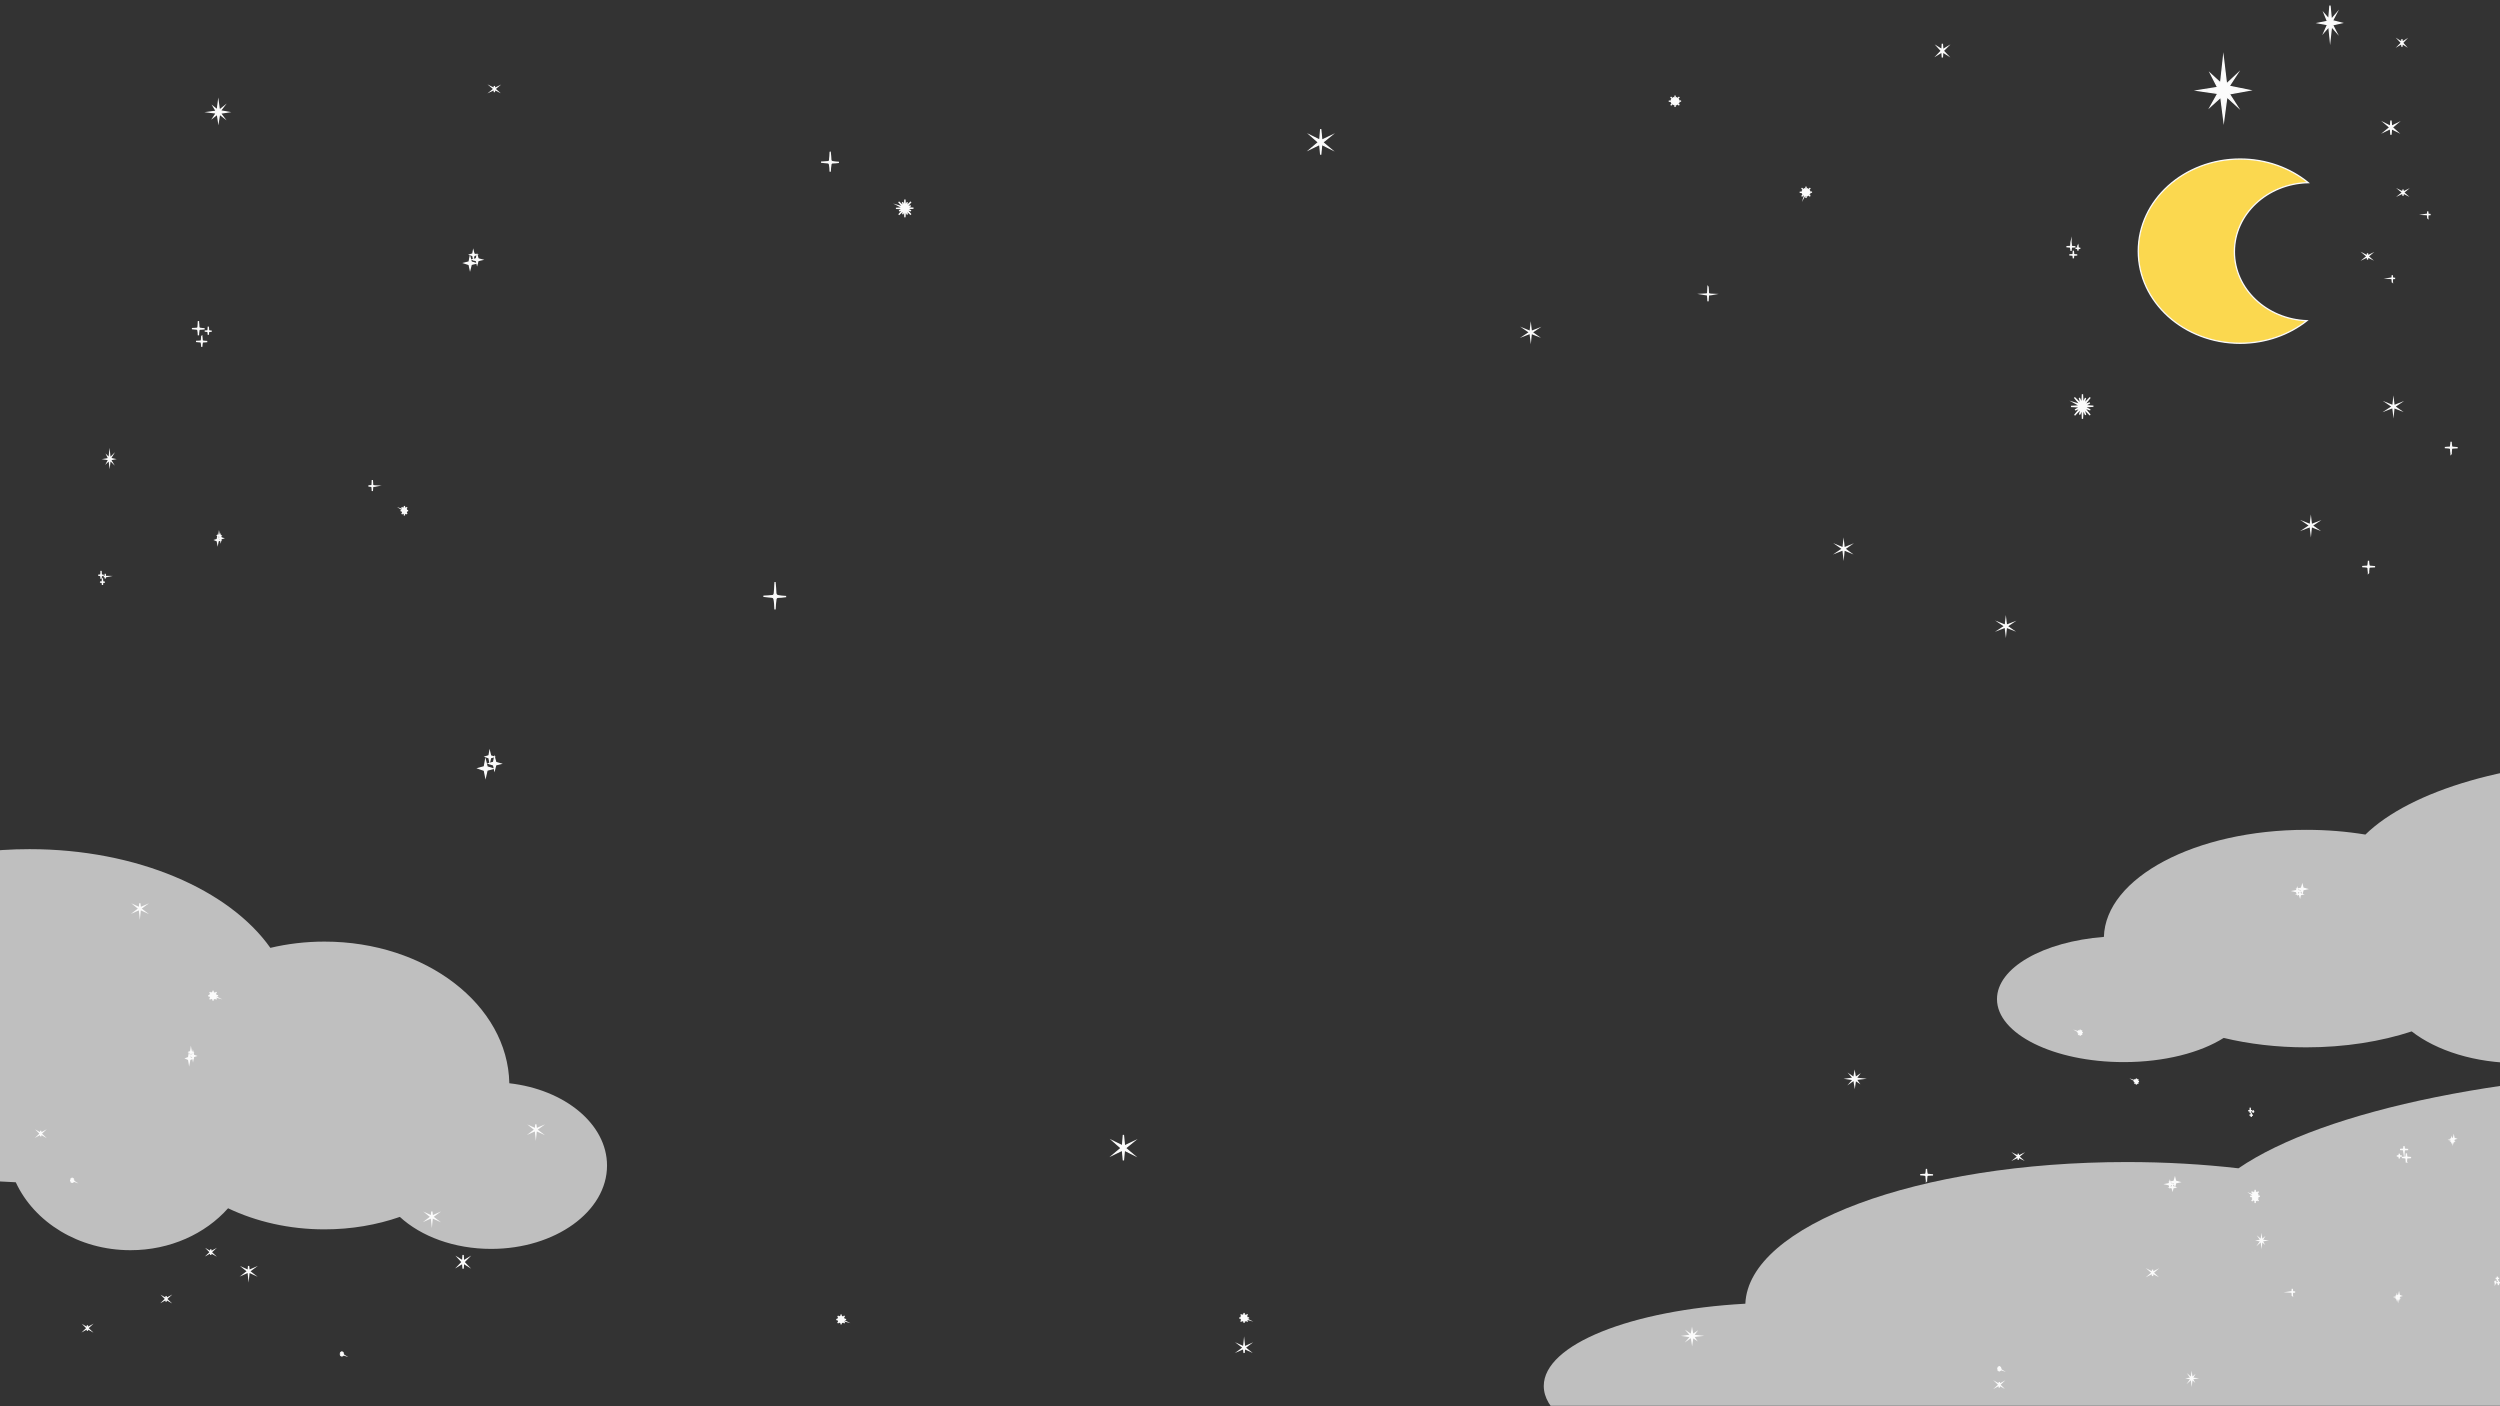 <?xml version="1.0" encoding="UTF-8"?><svg id="Calque_1" xmlns="http://www.w3.org/2000/svg" xmlns:xlink="http://www.w3.org/1999/xlink" viewBox="0 0 1920 1080"><rect x="0" y="0" width="1920" height="1080" fill="#333333" stroke="none"/><defs><style>.cls-1{clip-path:url(#clippath);}.cls-2{fill:none;}.cls-2,.cls-3{stroke-width:0px;}.cls-3{isolation:isolate;opacity:.7;}.cls-3,.cls-4{fill:#fbfbfb;}.cls-4,.cls-5{stroke:#fbfbfb;stroke-miterlimit:10;}.cls-5{fill:#fbd84f;}</style><clipPath id="clippath"><rect class="cls-2" x="-.31" y="-.35" width="1921" height="1080"/></clipPath></defs><g id="_étoiles"><polygon class="cls-4" points="372.84 583.99 371.97 588.87 367.58 590.09 371.97 591.62 372.91 596.35 374.04 591.46 378.36 590.32 374.1 589.02 372.84 583.99"/><polygon class="cls-4" points="376.07 577.56 375.58 580.42 373.13 581.13 375.58 582.02 376.1 584.79 376.73 581.93 379.15 581.27 376.77 580.51 376.07 577.56"/><polygon class="cls-4" points="379.77 581.88 379.07 585.47 375.57 586.37 379.07 587.49 379.82 590.97 380.72 587.38 384.16 586.54 380.77 585.58 379.77 581.88"/><polygon class="cls-4" points="1707.55 44.55 1709.93 64.58 1717.79 57.23 1711.9 66.23 1727.33 69.35 1712.04 72.11 1718.07 81.48 1710.21 74.31 1707.83 92.14 1705.58 74.5 1697.87 81.48 1703.34 71.74 1688.19 69.54 1703.2 67.15 1698.01 57.04 1705.44 63.84 1707.55 44.55"/><polygon class="cls-4" points="1285.54 77.04 1283.05 74.54 1285.85 76.86 1285.13 74.68 1286.23 76.72 1286.44 73.38 1286.65 76.65 1287.75 74.72 1287.03 76.86 1289.72 74.54 1287.23 77.14 1289.58 76.44 1287.47 77.42 1291.07 77.64 1287.2 77.85 1289.76 78.94 1287.23 78.16 1289.69 80.77 1286.99 78.51 1287.79 80.73 1286.68 78.62 1286.44 82.1 1286.3 78.62 1285.23 80.59 1285.89 78.44 1283.12 80.84 1285.57 78.23 1283.29 78.97 1285.51 77.88 1281.6 77.71 1285.47 77.49 1283.26 76.47 1285.54 77.04"/><path class="cls-4" d="m595.2,447.48c.1.89.26,2.3.38,4.04.25,3.63.07,4.46.69,5.26.55.73,1.78.88,4.2,1.14,1.37.15,2.5.21,3.26.23-.73.12-1.86.28-3.26.38-2.79.21-3.48-.04-4.14.69-.32.36-.57.88-.88,4.81-.13,1.67-.21,3.06-.25,4.04-.02-.99-.06-2.38-.19-4.04-.31-3.97-.71-4.55-.94-4.81-.6-.68-1.24-.62-3.76-.84-1.7-.15-3.09-.33-4.01-.46.43-.02,1.96-.11,4.08-.23,2.76-.15,3.32-.18,3.83-.76.48-.55.6-1.24.82-5.34.09-1.63.15-3.03.19-4.12h-.02Z"/><path class="cls-4" d="m152.38,247.09c.06.45.14,1.17.21,2.05.14,1.84.04,2.26.38,2.67.31.37.99.44,2.34.58.77.08,1.4.1,1.82.12-.41.06-1.04.14-1.82.19-1.56.11-1.94-.02-2.31.35-.18.18-.32.45-.49,2.44-.07.85-.12,1.56-.14,2.05,0-.5-.03-1.21-.1-2.05-.17-2.01-.4-2.31-.52-2.44-.33-.35-.69-.31-2.1-.43-.95-.08-1.72-.17-2.24-.23.24-.01,1.09-.06,2.27-.12,1.54-.08,1.85-.09,2.13-.39.27-.28.33-.63.45-2.71.05-.83.08-1.54.1-2.09h.02Z"/><path class="cls-4" d="m154.94,257.92c.05.36.13.94.19,1.66.12,1.49.04,1.83.34,2.17.27.3.88.36,2.07.47.68.06,1.23.08,1.61.09-.36.05-.92.11-1.61.16-1.38.09-1.72-.02-2.04.28-.16.15-.28.36-.43,1.98-.07.69-.1,1.26-.12,1.66,0-.41-.03-.98-.09-1.66-.15-1.63-.35-1.87-.46-1.98-.3-.28-.61-.25-1.85-.35-.84-.06-1.52-.13-1.98-.19.21-.01.96-.05,2.01-.09,1.36-.06,1.63-.07,1.89-.31.24-.23.3-.51.4-2.2.04-.67.07-1.25.09-1.69h-.02Z"/><path class="cls-4" d="m159.97,251.32c.03.25.08.65.12,1.14.08,1.02.02,1.26.21,1.48.17.21.55.25,1.29.32.42.04.77.06,1,.06-.22.03-.57.08-1,.11-.86.06-1.07-.01-1.27.19-.1.1-.17.25-.27,1.35-.04.47-.06.86-.08,1.14,0-.28-.02-.67-.06-1.14-.09-1.12-.22-1.28-.29-1.35-.18-.19-.38-.17-1.16-.24-.52-.04-.95-.09-1.23-.13.13,0,.6-.03,1.25-.06.85-.04,1.02-.05,1.17-.21.15-.16.18-.35.25-1.5.03-.46.04-.85.06-1.16h0Z"/><polygon class="cls-4" points="107.39 693.74 107.09 697.14 104.17 695.82 106.65 697.82 104.17 699.72 107.06 698.43 107.39 701.62 107.73 698.43 110.54 699.72 108.06 697.82 110.62 695.92 107.75 697.17 107.39 693.74"/><polygon class="cls-4" points="331.65 930.46 331.35 933.86 328.43 932.54 330.91 934.53 328.43 936.43 331.32 935.14 331.65 938.33 331.99 935.14 334.8 936.43 332.32 934.53 334.88 932.63 332.01 933.89 331.65 930.46"/><polygon class="cls-4" points="1670.36 910.61 1670.86 908.4 1673.33 907.85 1670.86 907.16 1670.33 905.02 1669.69 907.23 1667.25 907.75 1669.66 908.33 1670.36 910.61"/><polygon class="cls-4" points="1668.55 913.52 1668.82 912.23 1670.21 911.91 1668.82 911.5 1668.53 910.25 1668.17 911.54 1666.81 911.85 1668.15 912.19 1668.55 913.52"/><polygon class="cls-4" points="1666.46 911.57 1666.86 909.94 1668.83 909.54 1666.86 909.03 1666.43 907.45 1665.93 909.08 1663.98 909.46 1665.9 909.89 1666.46 911.57"/><polygon class="cls-4" points="1299.53 1030.65 1298.93 1026.88 1296.95 1028.27 1298.44 1026.57 1294.55 1025.99 1298.4 1025.47 1296.88 1023.71 1298.86 1025.05 1299.46 1021.7 1300.03 1025.02 1301.97 1023.71 1300.59 1025.54 1304.41 1025.95 1300.63 1026.4 1301.94 1028.3 1300.06 1027.02 1299.53 1030.65"/><polygon class="cls-4" points="646.68 1013.93 648.66 1016.11 646.43 1014.08 647.01 1015.98 646.13 1014.21 645.96 1017.12 645.8 1014.27 644.91 1015.95 645.49 1014.08 643.34 1016.11 645.33 1013.84 643.45 1014.45 645.13 1013.59 642.27 1013.41 645.36 1013.23 643.31 1012.28 645.33 1012.95 643.37 1010.68 645.52 1012.64 644.89 1010.71 645.77 1012.55 645.96 1009.52 646.07 1012.55 646.93 1010.84 646.4 1012.7 648.61 1010.62 646.65 1012.89 648.47 1012.24 646.71 1013.19 649.82 1013.35 646.73 1013.53 648.5 1014.42 646.68 1013.93"/><path class="cls-4" d="m1479.54,907.03c-.06-.4-.14-1.04-.21-1.83-.14-1.64-.04-2.02-.39-2.38-.31-.33-1-.4-2.37-.52-.77-.07-1.41-.09-1.84-.1.41-.05,1.05-.13,1.84-.17,1.57-.09,1.96.02,2.33-.31.18-.16.32-.4.49-2.18.08-.76.12-1.39.14-1.83,0,.45.03,1.08.11,1.83.17,1.8.4,2.06.53,2.18.34.31.7.28,2.12.38.96.07,1.74.15,2.26.21-.24.01-1.1.05-2.3.1-1.55.07-1.87.08-2.16.35-.27.25-.34.56-.46,2.42-.05.74-.08,1.37-.11,1.87l.02-.02Z"/><polygon class="cls-4" points="955.46 1039.08 955.76 1035.67 958.69 1036.99 956.2 1035 958.69 1033.1 955.79 1034.39 955.46 1031.2 955.13 1034.39 952.32 1033.1 954.8 1035 952.23 1036.9 955.1 1035.64 955.46 1039.08"/><polygon class="cls-4" points="1838.17 316.82 1838.55 312.99 1842.3 314.47 1839.12 312.23 1842.3 310.09 1838.59 311.54 1838.17 307.94 1837.74 311.54 1834.14 310.09 1837.32 312.23 1834.03 314.37 1837.71 312.95 1838.17 316.82"/><polygon class="cls-4" points="1768.2 685.52 1768.7 683.31 1771.17 682.76 1768.7 682.07 1768.17 679.93 1767.53 682.14 1765.09 682.66 1767.5 683.24 1768.2 685.52"/><polygon class="cls-4" points="1766.39 688.43 1766.66 687.14 1768.04 686.82 1766.66 686.41 1766.37 685.16 1766.01 686.45 1764.65 686.76 1765.99 687.1 1766.39 688.43"/><polygon class="cls-4" points="1764.3 686.48 1764.69 684.85 1766.67 684.44 1764.69 683.94 1764.27 682.36 1763.77 683.99 1761.82 684.37 1763.74 684.8 1764.3 686.48"/><polygon class="cls-4" points="1424.44 833.2 1423.84 829.43 1421.86 830.81 1423.35 829.12 1419.46 828.53 1423.31 828.02 1421.79 826.25 1423.77 827.6 1424.37 824.25 1424.94 827.57 1426.88 826.25 1425.5 828.08 1429.32 828.5 1425.54 828.95 1426.85 830.85 1424.97 829.57 1424.44 833.2"/><polygon class="cls-4" points="956.17 1012.76 958.16 1014.94 955.92 1012.92 956.5 1014.82 955.62 1013.04 955.45 1015.95 955.29 1013.1 954.41 1014.79 954.98 1012.92 952.83 1014.94 954.82 1012.67 952.94 1013.28 954.63 1012.43 951.76 1012.24 954.85 1012.06 952.81 1011.11 954.82 1011.78 952.86 1009.52 955.01 1011.48 954.38 1009.55 955.26 1011.38 955.45 1008.35 955.56 1011.38 956.42 1009.67 955.89 1011.54 958.1 1009.45 956.14 1011.72 957.96 1011.08 956.2 1012.03 959.31 1012.18 956.23 1012.36 957.99 1013.25 956.17 1012.76"/><path class="cls-4" d="m1882.45,348.58c-.06-.4-.14-1.04-.21-1.83-.14-1.64-.04-2.02-.39-2.38-.31-.33-1-.4-2.37-.52-.77-.07-1.41-.09-1.84-.1.41-.05,1.05-.13,1.84-.17,1.57-.09,1.96.02,2.33-.31.18-.16.32-.4.49-2.18.08-.76.12-1.39.14-1.83,0,.45.03,1.08.11,1.83.17,1.8.4,2.06.53,2.18.34.31.7.28,2.12.38.96.07,1.74.15,2.26.21-.24.01-1.1.05-2.3.1-1.55.07-1.87.08-2.16.35-.27.25-.34.56-.46,2.42-.05.74-.08,1.37-.11,1.87l.02-.02Z"/><path class="cls-4" d="m1848.11,892.35c-.04-.28-.1-.73-.15-1.29-.1-1.16-.03-1.42-.28-1.68-.22-.23-.71-.28-1.69-.36-.55-.05-1.01-.07-1.31-.07.29-.04.75-.09,1.31-.12,1.12-.07,1.4.01,1.66-.22.13-.11.23-.28.35-1.53.05-.53.08-.98.1-1.29,0,.31.02.76.08,1.29.12,1.27.29,1.45.38,1.53.24.22.5.2,1.51.27.68.05,1.24.1,1.61.15-.17,0-.79.04-1.64.07-1.11.05-1.33.06-1.54.24-.19.18-.24.4-.33,1.7-.03.52-.06.97-.08,1.31h.02Z"/><path class="cls-4" d="m1846.27,885.55c-.04-.23-.09-.59-.13-1.04-.09-.94-.03-1.15-.24-1.36-.2-.19-.63-.23-1.49-.3-.49-.04-.89-.05-1.16-.06.26-.03.66-.07,1.16-.1.99-.05,1.24.01,1.47-.18.11-.09.2-.23.31-1.24.05-.43.07-.79.09-1.04,0,.25.02.61.07,1.04.11,1.03.25,1.17.33,1.24.21.18.44.16,1.34.22.6.04,1.1.08,1.42.12-.15,0-.69.03-1.45.06-.98.04-1.18.05-1.36.2-.17.14-.21.32-.29,1.38-.03.42-.05.78-.07,1.06h0Z"/><path class="cls-4" d="m1842.65,889.69c-.02-.16-.06-.41-.08-.72-.06-.64-.02-.79-.15-.93-.12-.13-.39-.16-.93-.2-.3-.03-.55-.04-.72-.04.16-.02.41-.05.72-.07.62-.04.77,0,.91-.12.07-.06.12-.16.19-.85.03-.3.05-.54.06-.72,0,.17.01.42.04.72.07.7.16.8.21.85.13.12.27.11.83.15.38.03.68.06.89.08-.1,0-.43.02-.9.04-.61.03-.73.03-.85.13-.11.1-.13.22-.18.94-.02.29-.03.54-.04.73h0Z"/><polygon class="cls-4" points="1175.62 259.82 1176.01 255.99 1179.76 257.47 1176.58 255.23 1179.76 253.08 1176.05 254.54 1175.62 250.94 1175.2 254.54 1171.59 253.08 1174.77 255.23 1171.49 257.37 1175.16 255.95 1175.62 259.82"/><polygon class="cls-4" points="1836.26 103.51 1836.64 98.79 1840.31 100.62 1837.2 97.85 1840.31 95.22 1836.68 97 1836.26 92.58 1835.85 97 1832.33 95.22 1835.44 97.85 1832.22 100.49 1835.82 98.75 1836.26 103.51"/><polygon class="cls-4" points="360.97 197.65 360.28 201.17 356.84 202.05 360.28 203.15 361.01 206.56 361.9 203.04 365.29 202.22 361.95 201.28 360.97 197.65"/><polygon class="cls-4" points="363.49 193.02 363.11 195.07 361.19 195.59 363.11 196.23 363.52 198.23 364.01 196.17 365.9 195.69 364.04 195.14 363.49 193.02"/><polygon class="cls-4" points="366.39 196.13 365.84 198.72 363.1 199.37 365.84 200.18 366.43 202.68 367.13 200.1 369.83 199.49 367.17 198.8 366.39 196.13"/><polygon class="cls-4" points="167.64 78.65 168.47 84.65 171.22 82.45 169.16 85.14 174.56 86.08 169.21 86.9 171.32 89.71 168.57 87.56 167.74 92.9 166.95 87.62 164.25 89.71 166.17 86.79 160.86 86.13 166.12 85.42 164.3 82.39 166.9 84.43 167.64 78.65"/><polygon class="cls-4" points="1386.11 146.99 1383.62 144.49 1386.42 146.81 1385.69 144.63 1386.8 146.67 1387.01 143.33 1387.21 146.6 1388.32 144.67 1387.59 146.81 1390.29 144.49 1387.8 147.1 1390.15 146.39 1388.04 147.38 1391.64 147.59 1387.77 147.8 1390.32 148.89 1387.8 148.12 1390.25 150.72 1387.56 148.47 1388.35 150.68 1387.25 148.57 1387.01 152.06 1386.87 148.57 1385.8 150.54 1386.45 148.4 1383.69 150.79 1386.14 148.19 1383.86 148.92 1386.07 147.83 1382.17 147.66 1386.04 147.45 1383.83 146.43 1386.11 146.99"/><path class="cls-4" d="m637.59,116.96c.08.64.2,1.66.29,2.92.2,2.62.06,3.21.54,3.8.43.53,1.39.63,3.29.83,1.07.11,1.96.15,2.55.17-.57.08-1.46.2-2.55.28-2.19.15-2.73-.03-3.24.5-.25.26-.44.63-.69,3.47-.1,1.21-.16,2.21-.2,2.92-.01-.71-.05-1.72-.15-2.92-.24-2.86-.56-3.28-.74-3.47-.47-.49-.97-.44-2.95-.61-1.33-.11-2.42-.24-3.14-.33.34-.02,1.53-.08,3.19-.17,2.16-.11,2.6-.13,3-.55.37-.4.47-.89.64-3.85.07-1.17.11-2.18.15-2.97v-.02Z"/><path class="cls-4" d="m1590.52,186.06c.04.29.1.75.15,1.31.1,1.18.03,1.45.27,1.71.22.24.7.28,1.65.37.54.05.98.07,1.28.07-.29.04-.73.09-1.28.12-1.1.07-1.37-.01-1.62.22-.13.12-.22.28-.34,1.56-.05.54-.08.99-.1,1.31,0-.32-.02-.77-.07-1.31-.12-1.29-.28-1.48-.37-1.56-.24-.22-.49-.2-1.48-.27-.67-.05-1.21-.11-1.58-.15.17,0,.77-.04,1.6-.07,1.08-.05,1.3-.06,1.5-.25.19-.18.24-.4.32-1.73.03-.53.06-.98.07-1.34h0Z"/><path class="cls-4" d="m1592.33,192.99c.04.23.09.6.13,1.06.09.95.03,1.17.24,1.38.19.19.62.23,1.46.3.48.04.87.05,1.13.06-.25.03-.65.07-1.13.1-.97.05-1.21-.01-1.44.18-.11.09-.2.23-.3,1.26-.05.44-.07.81-.09,1.06,0-.26-.02-.63-.07-1.06-.11-1.04-.25-1.2-.33-1.26-.21-.18-.43-.16-1.31-.22-.59-.04-1.07-.09-1.39-.12.15,0,.68-.03,1.41-.06.96-.04,1.15-.05,1.33-.2.17-.15.21-.33.28-1.4.03-.43.05-.8.07-1.08h.01Z"/><path class="cls-4" d="m1595.86,188.77c.02.16.06.41.08.73.05.65.02.8.15.95.12.13.38.16.91.21.3.03.54.04.7.04-.16.02-.4.05-.7.07-.6.04-.75,0-.89.12-.07.06-.12.16-.19.87-.03.3-.04.55-.05.73,0-.18-.01-.43-.04-.73-.07-.72-.15-.82-.2-.87-.13-.12-.27-.11-.81-.15-.37-.03-.67-.06-.87-.08.09,0,.42-.02.88-.04.6-.03.72-.03.83-.14.1-.1.13-.22.18-.96.02-.29.03-.55.04-.74h-.02Z"/><polygon class="cls-4" points="190.92 972.28 190.61 975.68 187.69 974.36 190.17 976.35 187.69 978.25 190.59 976.96 190.92 980.15 191.25 976.96 194.06 978.25 191.58 976.35 194.14 974.45 191.28 975.71 190.92 972.28"/><polygon class="cls-4" points="862.77 871.6 862.08 880.06 855.43 876.78 861.08 881.74 855.43 886.47 862.02 883.27 862.77 891.2 863.52 883.27 869.92 886.47 864.28 881.74 870.11 877.01 863.59 880.14 862.77 871.6"/><polygon class="cls-4" points="164.34 765.28 166.32 767.45 164.09 765.43 164.67 767.33 163.78 765.55 163.62 768.46 163.45 765.61 162.57 767.3 163.15 765.43 161 767.45 162.98 765.19 161.11 765.8 162.79 764.94 159.92 764.76 163.01 764.57 160.97 763.62 162.98 764.3 161.03 762.03 163.18 763.99 162.54 762.06 163.43 763.9 163.62 760.87 163.73 763.9 164.58 762.18 164.06 764.05 166.27 761.97 164.31 764.24 166.13 763.59 164.36 764.54 167.48 764.7 164.39 764.88 166.16 765.77 164.34 765.28"/><path class="cls-4" d="m1819.01,439.98c-.06-.4-.14-1.04-.21-1.83-.14-1.64-.04-2.02-.39-2.38-.31-.33-1-.4-2.37-.52-.77-.07-1.41-.09-1.84-.1.41-.05,1.05-.13,1.84-.17,1.57-.09,1.96.02,2.33-.31.18-.16.32-.4.49-2.18.08-.76.12-1.39.14-1.83,0,.45.03,1.08.11,1.83.17,1.8.4,2.06.53,2.18.34.31.7.28,2.12.38.96.07,1.74.15,2.26.21-.24.01-1.1.05-2.3.1-1.55.07-1.87.08-2.16.35-.27.25-.34.56-.46,2.42-.05.74-.08,1.37-.11,1.87l.02-.02Z"/><polygon class="cls-4" points="1415.88 426.18 1416.26 422.27 1419.92 423.79 1416.81 421.5 1419.92 419.32 1416.29 420.79 1415.88 417.14 1415.46 420.79 1411.94 419.32 1415.05 421.5 1411.83 423.68 1415.43 422.24 1415.88 426.18"/><polygon class="cls-4" points="1540.49 485.5 1540.88 481.67 1544.63 483.15 1541.45 480.91 1544.63 478.77 1540.92 480.22 1540.49 476.62 1540.07 480.22 1536.46 478.77 1539.65 480.91 1536.36 483.05 1540.03 481.63 1540.49 485.5"/><polygon class="cls-4" points="693.69 158.96 690.15 155.05 694.13 158.68 693.1 155.27 694.67 158.46 694.97 153.24 695.26 158.35 696.83 155.33 695.8 158.68 699.63 155.05 696.1 159.13 699.44 158.02 696.44 159.57 701.55 159.9 696.05 160.23 699.68 161.93 696.1 160.72 699.58 164.79 695.75 161.27 696.88 164.74 695.31 161.44 694.97 166.88 694.77 161.44 693.25 164.52 694.18 161.16 690.25 164.9 693.74 160.83 690.5 161.99 693.64 160.28 688.09 160.01 693.59 159.68 690.45 158.08 693.69 158.96"/><polygon class="cls-4" points="1014.3 99.18 1013.61 107.64 1006.96 104.36 1012.61 109.32 1006.96 114.05 1013.55 110.85 1014.3 118.78 1015.05 110.85 1021.45 114.05 1015.81 109.32 1021.64 104.59 1015.12 107.72 1014.3 99.18"/><polygon class="cls-4" points="1597.68 310.69 1593.17 305.27 1598.25 310.31 1596.93 305.58 1598.94 310 1599.32 302.75 1599.69 309.85 1601.7 305.65 1600.38 310.31 1605.27 305.27 1600.76 310.92 1605.02 309.39 1601.2 311.53 1607.72 311.98 1600.7 312.44 1605.34 314.81 1600.76 313.13 1605.21 318.77 1600.32 313.89 1601.76 318.7 1599.75 314.12 1599.32 321.67 1599.06 314.12 1597.12 318.39 1598.31 313.74 1593.29 318.93 1597.75 313.28 1593.61 314.88 1597.62 312.52 1590.53 312.14 1597.56 311.68 1593.55 309.47 1597.68 310.69"/><polygon class="cls-4" points="411.52 863.52 411.22 866.92 408.29 865.61 410.77 867.6 408.29 869.5 411.19 868.21 411.52 871.4 411.85 868.21 414.66 869.5 412.18 867.6 414.75 865.7 411.88 866.95 411.52 863.52"/><polygon class="cls-4" points="1774.73 408.22 1775.11 404.38 1778.86 405.87 1775.68 403.62 1778.86 401.48 1775.15 402.93 1774.73 399.34 1774.3 402.93 1770.7 401.48 1773.88 403.62 1770.59 405.77 1774.27 404.35 1774.73 408.22"/></g><g id="lune"><path class="cls-5" d="m1716.03,193.32c0-28.85,25.23-52.33,56.66-53.05-13.85-11.27-32.18-18.13-52.28-18.13-43.2,0-78.22,31.68-78.22,70.75s35.02,70.75,78.22,70.75c19.61,0,37.54-6.53,51.27-17.32-30.96-1.19-55.66-24.47-55.66-53.01h.01Z"/><polygon class="cls-4" points="145.26 809.6 144.88 812.22 143 812.87 144.88 813.69 145.29 816.22 145.77 813.61 147.63 812.99 145.8 812.3 145.26 809.6"/><polygon class="cls-4" points="146.65 806.15 146.43 807.68 145.38 808.06 146.43 808.54 146.66 810.03 146.93 808.5 147.97 808.14 146.95 807.73 146.65 806.15"/><polygon class="cls-4" points="148.23 808.47 147.93 810.39 146.43 810.87 147.93 811.48 148.26 813.34 148.64 811.41 150.12 810.96 148.66 810.45 148.23 808.47"/><polygon class="cls-4" points="1789.42 4.31 1790.45 15.05 1793.82 11.1 1791.29 15.93 1797.92 17.61 1791.35 19.09 1793.94 24.11 1790.57 20.27 1789.54 29.83 1788.58 20.37 1785.27 24.11 1787.62 18.89 1781.11 17.71 1787.56 16.43 1785.33 11.01 1788.52 14.65 1789.42 4.31"/><polygon class="cls-4" points="1597.2 792.73 1596.13 791.39 1597.33 792.64 1597.02 791.47 1597.5 792.56 1597.59 790.77 1597.68 792.52 1598.15 791.48 1597.84 792.64 1599 791.39 1597.93 792.79 1598.94 792.41 1598.03 792.94 1599.57 793.05 1597.91 793.16 1599.01 793.75 1597.93 793.33 1598.98 794.73 1597.82 793.52 1598.17 794.71 1597.69 793.58 1597.59 795.45 1597.53 793.58 1597.07 794.64 1597.35 793.48 1596.16 794.77 1597.22 793.37 1596.24 793.77 1597.19 793.18 1595.51 793.09 1597.17 792.98 1596.22 792.43 1597.2 792.73"/><path class="cls-4" d="m1311.75,220.39c.04.48.11,1.23.16,2.17.11,1.95.03,2.39.3,2.82.24.39.76.47,1.8.61.59.08,1.08.11,1.4.12-.31.06-.8.15-1.4.2-1.2.11-1.5-.02-1.78.37-.14.19-.24.47-.38,2.58-.06.9-.09,1.64-.11,2.17,0-.53-.03-1.28-.08-2.17-.13-2.13-.31-2.44-.4-2.58-.26-.37-.53-.33-1.62-.45-.73-.08-1.33-.18-1.72-.25.19-.01.84-.06,1.75-.12,1.18-.08,1.42-.09,1.64-.41.21-.3.26-.66.35-2.86.04-.87.06-1.62.08-2.21h0Z"/><path class="cls-4" d="m77.59,438.92c.03.24.06.63.09,1.1.06.99.02,1.21.17,1.43.13.2.43.24,1.01.31.33.04.6.06.78.06-.17.03-.45.08-.78.1-.67.06-.83-.01-.99.19-.08.1-.14.24-.21,1.31-.03.46-.05.83-.06,1.1,0-.27-.01-.65-.05-1.1-.07-1.08-.17-1.24-.23-1.31-.14-.19-.3-.17-.9-.23-.41-.04-.74-.09-.96-.12.1,0,.47-.03.98-.06.66-.04.79-.05.92-.21.11-.15.14-.34.2-1.45.02-.44.03-.82.05-1.12h-.02Z"/><path class="cls-4" d="m78.69,444.73c.02.2.05.51.08.89.05.8.02.98.15,1.16.12.16.38.19.89.25.29.03.53.05.69.05-.15.03-.39.06-.69.08-.59.05-.74,0-.88.15-.07.08-.12.19-.19,1.06-.03.37-.04.68-.05.89,0-.22-.01-.52-.04-.89-.06-.88-.15-1-.2-1.06-.13-.15-.26-.14-.8-.19-.36-.03-.65-.07-.85-.1.09,0,.41-.02.86-.05.58-.03.7-.04.81-.17.1-.12.13-.27.17-1.18.02-.36.03-.67.04-.91v.02Z"/><path class="cls-4" d="m80.84,441.19c.01.13.03.35.05.61.03.55,0,.67.09.8.07.11.23.13.55.17.18.02.33.03.43.03-.1.02-.25.04-.43.06-.37.03-.46,0-.55.1-.04.05-.07.13-.12.73-.02.25-.03.46-.03.61,0-.15,0-.36-.02-.61-.04-.6-.09-.69-.12-.73-.08-.1-.16-.09-.5-.13-.22-.02-.41-.05-.53-.07.06,0,.26-.02.54-.03.36-.02.44-.03.5-.12.06-.08.08-.19.11-.81.01-.25.02-.46.02-.62h.01Z"/><polygon class="cls-4" points="31.27 868.45 31.14 870.28 29.88 869.57 30.95 870.64 29.88 871.66 31.13 870.97 31.27 872.68 31.41 870.97 32.62 871.66 31.55 870.64 32.65 869.62 31.42 870.29 31.27 868.45"/><polygon class="cls-4" points="127.57 995.4 127.44 997.22 126.19 996.52 127.25 997.58 126.19 998.6 127.43 997.91 127.57 999.62 127.72 997.91 128.92 998.6 127.86 997.58 128.96 996.57 127.73 997.24 127.57 995.4"/><polygon class="cls-4" points="1842.46 996.76 1842.67 995.57 1843.73 995.28 1842.67 994.91 1842.44 993.76 1842.17 994.94 1841.12 995.22 1842.15 995.54 1842.46 996.76"/><polygon class="cls-4" points="1841.68 998.32 1841.79 997.63 1842.39 997.45 1841.79 997.24 1841.67 996.56 1841.52 997.26 1840.93 997.42 1841.51 997.6 1841.68 998.32"/><polygon class="cls-4" points="1840.78 997.27 1840.95 996.4 1841.8 996.18 1840.95 995.91 1840.77 995.06 1840.55 995.94 1839.72 996.14 1840.54 996.37 1840.78 997.27"/><polygon class="cls-4" points="1683.21 1061.13 1682.95 1059.11 1682.1 1059.85 1682.74 1058.95 1681.07 1058.63 1682.72 1058.35 1682.07 1057.41 1682.92 1058.13 1683.18 1056.33 1683.42 1058.11 1684.26 1057.41 1683.67 1058.39 1685.31 1058.61 1683.68 1058.85 1684.24 1059.87 1683.44 1059.19 1683.21 1061.13"/><polygon class="cls-4" points="262.85 1040.16 263.71 1041.33 262.75 1040.25 263 1041.27 262.62 1040.31 262.55 1041.87 262.48 1040.35 262.1 1041.25 262.34 1040.25 261.42 1041.33 262.27 1040.12 261.47 1040.44 262.19 1039.98 260.96 1039.89 262.29 1039.79 261.41 1039.28 262.27 1039.64 261.43 1038.42 262.36 1039.47 262.08 1038.44 262.46 1039.43 262.55 1037.8 262.59 1039.43 262.96 1038.51 262.74 1039.51 263.68 1038.39 262.84 1039.61 263.62 1039.26 262.87 1039.77 264.2 1039.85 262.88 1039.95 263.64 1040.43 262.85 1040.16"/><path class="cls-4" d="m1760.51,994.84c-.03-.22-.06-.56-.09-.98-.06-.88-.02-1.08-.17-1.28-.13-.18-.43-.21-1.02-.28-.33-.04-.61-.05-.79-.06.18-.03.45-.07.79-.09.68-.05.84.01,1-.17.08-.09.14-.21.21-1.17.03-.41.05-.74.06-.98,0,.24.01.58.05.98.07.96.17,1.1.23,1.17.15.17.3.15.91.2.41.04.75.08.97.11-.1,0-.47.03-.99.06-.67.04-.8.04-.93.19-.12.13-.15.3-.2,1.3-.02.4-.04.74-.05,1h.02Z"/><polygon class="cls-4" points="1535.45 1065.65 1535.58 1063.83 1536.84 1064.53 1535.77 1063.46 1536.84 1062.45 1535.6 1063.14 1535.45 1061.43 1535.31 1063.14 1534.1 1062.45 1535.17 1063.46 1534.07 1064.48 1535.3 1063.81 1535.45 1065.65"/><polygon class="cls-4" points="1845.52 150.32 1845.68 148.26 1847.29 149.06 1845.93 147.86 1847.29 146.71 1845.7 147.49 1845.52 145.56 1845.33 147.49 1843.78 146.71 1845.15 147.86 1843.74 149.01 1845.32 148.25 1845.52 150.32"/><polygon class="cls-4" points="1884.47 876.05 1884.68 874.86 1885.75 874.57 1884.68 874.19 1884.46 873.05 1884.18 874.23 1883.14 874.51 1884.17 874.82 1884.47 876.05"/><polygon class="cls-4" points="1883.69 877.61 1883.81 876.91 1884.4 876.74 1883.81 876.52 1883.68 875.85 1883.53 876.55 1882.95 876.71 1883.52 876.89 1883.69 877.61"/><polygon class="cls-4" points="1882.8 876.56 1882.96 875.69 1883.81 875.47 1882.96 875.2 1882.78 874.35 1882.57 875.22 1881.73 875.43 1882.55 875.66 1882.8 876.56"/><polygon class="cls-4" points="1736.85 955.24 1736.59 953.22 1735.74 953.96 1736.38 953.06 1734.71 952.74 1736.36 952.46 1735.71 951.52 1736.56 952.24 1736.82 950.44 1737.06 952.22 1737.9 951.52 1737.31 952.5 1738.95 952.72 1737.32 952.96 1737.88 953.98 1737.08 953.3 1736.85 955.24"/><polygon class="cls-4" points="1535.76 1051.54 1536.61 1052.71 1535.65 1051.62 1535.9 1052.64 1535.52 1051.69 1535.45 1053.25 1535.38 1051.72 1535 1052.62 1535.25 1051.62 1534.33 1052.71 1535.18 1051.49 1534.37 1051.82 1535.1 1051.36 1533.86 1051.26 1535.19 1051.16 1534.31 1050.65 1535.18 1051.01 1534.34 1049.8 1535.26 1050.85 1534.99 1049.81 1535.37 1050.8 1535.45 1049.17 1535.5 1050.8 1535.87 1049.88 1535.64 1050.88 1536.59 1049.76 1535.75 1050.98 1536.53 1050.64 1535.77 1051.14 1537.11 1051.23 1535.78 1051.33 1536.54 1051.8 1535.76 1051.54"/><path class="cls-4" d="m1864.53,167.35c-.03-.22-.06-.56-.09-.98-.06-.88-.02-1.08-.17-1.28-.13-.18-.43-.21-1.02-.28-.33-.04-.61-.05-.79-.06.18-.03.45-.07.79-.09.68-.05.84.01,1-.17.08-.09.14-.21.21-1.17.03-.41.05-.74.06-.98,0,.24.01.58.05.98.07.96.17,1.1.23,1.17.15.17.3.15.91.2.41.04.75.08.97.11-.1,0-.47.03-.99.06-.67.04-.8.04-.93.19-.12.13-.15.3-.2,1.3-.02.4-.04.74-.05,1h.02Z"/><path class="cls-4" d="m1918.79,986.97c-.02-.15-.04-.39-.06-.69-.04-.62-.01-.76-.12-.9-.1-.12-.31-.15-.72-.2-.24-.03-.43-.04-.56-.04.13-.02.32-.05.56-.07.48-.04.6,0,.71-.12.06-.06.1-.15.15-.82.02-.29.04-.52.04-.69,0,.17.01.41.03.69.05.68.12.78.16.82.1.12.21.11.65.14.29.03.53.06.69.08-.07,0-.34.02-.7.04-.47.03-.57.03-.66.13-.08.09-.1.21-.14.91-.01.28-.03.52-.03.7v.02Z"/><path class="cls-4" d="m1917.99,983.32c-.02-.12-.04-.32-.06-.56-.04-.5-.01-.62-.11-.73-.08-.1-.27-.12-.64-.16-.21-.02-.38-.03-.5-.03.11-.02.28-.04.5-.05.43-.03.53,0,.63-.1.05-.05.09-.12.13-.67.02-.23.03-.42.04-.56,0,.14,0,.33.03.56.05.55.11.63.14.67.09.09.19.09.57.12.26.02.47.05.61.06-.07,0-.3.02-.62.03-.42.02-.51.02-.58.11-.07.08-.09.17-.12.74-.01.23-.02.42-.03.57h.01Z"/><path class="cls-4" d="m1916.44,985.54c0-.08-.02-.22-.04-.38-.02-.34,0-.42-.07-.5-.05-.07-.17-.08-.4-.11-.13-.01-.24-.02-.31-.02.07-.01.18-.03.31-.04.26-.02.33,0,.39-.07.03-.03.05-.08.08-.46.01-.16.02-.29.02-.38,0,.09,0,.23.02.38.03.38.07.43.09.46.06.06.12.06.36.08.16.01.29.03.38.04-.04,0-.19.01-.39.02-.26.01-.31.02-.36.07-.05.05-.06.12-.08.51,0,.15-.01.29-.02.39h.02Z"/><polygon class="cls-4" points="1550 890.75 1550.17 888.7 1551.78 889.49 1550.41 888.29 1551.78 887.14 1550.18 887.92 1550 885.99 1549.82 887.92 1548.27 887.14 1549.63 888.29 1548.22 889.44 1549.8 888.68 1550 890.75"/><polygon class="cls-4" points="1844.7 35.93 1844.86 33.39 1846.44 34.38 1845.1 32.89 1846.44 31.48 1844.88 32.44 1844.7 30.07 1844.52 32.44 1843.01 31.48 1844.34 32.89 1842.96 34.31 1844.51 33.37 1844.7 35.93"/><polygon class="cls-4" points="167.16 412.41 166.86 414.3 165.39 414.77 166.86 415.36 167.18 417.19 167.56 415.3 169.02 414.86 167.58 414.36 167.16 412.41"/><polygon class="cls-4" points="168.24 409.93 168.08 411.03 167.26 411.31 168.08 411.65 168.26 412.72 168.47 411.62 169.28 411.36 168.48 411.07 168.24 409.93"/><polygon class="cls-4" points="169.49 411.6 169.25 412.99 168.08 413.33 169.25 413.77 169.51 415.11 169.81 413.72 170.97 413.4 169.82 413.03 169.49 411.6"/><polygon class="cls-4" points="84.14 348.59 84.5 351.81 85.68 350.63 84.79 352.08 87.11 352.58 84.81 353.02 85.72 354.52 84.54 353.37 84.18 356.24 83.84 353.4 82.69 354.52 83.51 352.96 81.23 352.61 83.49 352.22 82.71 350.6 83.82 351.69 84.14 348.59"/><polygon class="cls-4" points="1640.39 830.24 1639.32 828.9 1640.52 830.15 1640.21 828.98 1640.68 830.07 1640.77 828.28 1640.86 830.04 1641.34 829 1641.03 830.15 1642.18 828.9 1641.11 830.3 1642.12 829.92 1641.22 830.45 1642.76 830.56 1641.1 830.68 1642.2 831.26 1641.11 830.85 1642.17 832.24 1641.01 831.04 1641.35 832.22 1640.88 831.09 1640.77 832.96 1640.71 831.09 1640.25 832.15 1640.54 831 1639.35 832.28 1640.4 830.89 1639.42 831.28 1640.37 830.7 1638.7 830.6 1640.36 830.49 1639.41 829.94 1640.39 830.24"/><path class="cls-4" d="m285.95,369.14c.04.34.09.89.13,1.56.08,1.4.03,1.72.23,2.04.19.28.6.34,1.41.44.46.06.84.08,1.1.09-.25.05-.63.11-1.1.15-.94.08-1.17-.02-1.39.27-.11.14-.19.34-.3,1.86-.04.65-.07,1.19-.08,1.56,0-.38-.02-.92-.06-1.56-.1-1.54-.24-1.76-.32-1.86-.2-.26-.42-.24-1.27-.32-.57-.06-1.04-.13-1.35-.18.15,0,.66-.04,1.37-.09.93-.06,1.11-.07,1.29-.3.16-.21.2-.48.27-2.07.03-.63.05-1.17.06-1.59h0Z"/><path class="cls-4" d="m1728.17,851.2c.02.15.04.4.06.7.04.63.01.78.12.92.09.13.3.15.71.2.23.03.42.04.55.04-.12.02-.31.05-.55.07-.47.04-.59,0-.7.12-.05.06-.1.15-.15.84-.02.29-.03.53-.04.7,0-.17-.01-.41-.03-.7-.05-.69-.12-.79-.16-.84-.1-.12-.21-.11-.63-.15-.29-.03-.52-.06-.68-.08.07,0,.33-.02.69-.04.46-.03.56-.03.64-.13s.1-.22.14-.93c.01-.28.02-.53.03-.72h0Z"/><path class="cls-4" d="m1728.95,854.91c.02.13.04.32.06.57.04.51.01.63.1.74.08.1.26.12.63.16.2.02.37.03.49.03-.11.02-.28.04-.49.05-.42.03-.52,0-.62.1-.05.05-.08.12-.13.68-.02.24-.03.43-.04.57,0-.14,0-.34-.03-.57-.05-.56-.11-.64-.14-.68-.09-.1-.18-.09-.56-.12-.25-.02-.46-.05-.6-.06.06,0,.29-.02.61-.03.41-.02.49-.02.57-.11.07-.08.09-.17.12-.75.01-.23.02-.43.03-.58h0Z"/><path class="cls-4" d="m1730.46,852.65c0,.09.02.22.03.39.02.35,0,.43.06.51.05.07.16.08.39.11.13.01.23.02.3.02-.07.01-.17.03-.3.04-.26.02-.32,0-.38.07-.03.03-.05.08-.08.46-.01.16-.02.3-.02.39,0-.1,0-.23-.02-.39-.03-.38-.07-.44-.09-.46-.06-.07-.12-.06-.35-.08-.16-.01-.29-.03-.37-.04.04,0,.18-.01.38-.02.26-.01.31-.02.35-.07.04-.05.06-.12.08-.52,0-.16.01-.29.02-.4h0Z"/><polygon class="cls-4" points="67.14 1017.83 67.01 1019.65 65.75 1018.94 66.82 1020.01 65.75 1021.03 66.99 1020.34 67.14 1022.05 67.28 1020.34 68.49 1021.03 67.42 1020.01 68.52 1018.99 67.29 1019.67 67.14 1017.83"/><polygon class="cls-4" points="355.65 963.83 355.35 968.38 352.5 966.62 354.92 969.28 352.5 971.81 355.33 970.09 355.65 974.35 355.97 970.09 358.72 971.81 356.3 969.28 358.8 966.74 356 968.42 355.65 963.83"/><polygon class="cls-4" points="55.72 906.82 56.57 907.98 55.61 906.9 55.86 907.92 55.48 906.97 55.41 908.53 55.34 907 54.96 907.9 55.21 906.9 54.29 907.98 55.14 906.77 54.34 907.1 55.06 906.64 53.83 906.54 55.15 906.44 54.28 905.93 55.14 906.29 54.3 905.08 55.22 906.13 54.95 905.09 55.33 906.08 55.41 904.45 55.46 906.08 55.83 905.16 55.6 906.16 56.55 905.04 55.71 906.26 56.49 905.91 55.73 906.42 57.07 906.51 55.74 906.6 56.5 907.08 55.72 906.82"/><path class="cls-4" d="m1837.29,216.37c-.03-.22-.06-.56-.09-.98-.06-.88-.02-1.08-.17-1.28-.13-.18-.43-.21-1.02-.28-.33-.04-.61-.05-.79-.06.18-.03.45-.07.79-.09.68-.05.84.01,1-.17.08-.09.14-.21.21-1.17.03-.41.05-.74.06-.98,0,.24.01.58.05.98.07.96.17,1.1.23,1.17.15.17.3.15.91.2.41.04.75.08.97.11-.1,0-.47.03-.99.06-.67.04-.8.04-.93.19-.12.13-.15.3-.2,1.3-.02.4-.04.74-.05,1h.02Z"/><polygon class="cls-4" points="1653.17 979.97 1653.34 977.87 1654.91 978.68 1653.57 977.46 1654.91 976.29 1653.35 977.08 1653.17 975.12 1652.99 977.08 1651.48 976.29 1652.82 977.46 1651.44 978.63 1652.98 977.85 1653.17 979.97"/><polygon class="cls-4" points="379.69 70.78 379.85 68.72 381.46 69.52 380.1 68.32 381.46 67.17 379.87 67.95 379.69 66.02 379.5 67.95 377.96 67.17 379.32 68.32 377.91 69.47 379.49 68.71 379.69 70.78"/><polygon class="cls-4" points="310.04 391.66 308.52 389.57 310.23 391.52 309.79 389.69 310.46 391.4 310.59 388.59 310.72 391.34 311.39 389.72 310.95 391.52 312.59 389.57 311.08 391.75 312.51 391.16 311.22 391.99 313.42 392.16 311.05 392.34 312.61 393.26 311.08 392.61 312.57 394.79 310.93 392.9 311.41 394.76 310.74 392.99 310.59 395.91 310.51 392.99 309.85 394.64 310.25 392.84 308.57 394.85 310.06 392.67 308.67 393.29 310.02 392.37 307.64 392.22 310 392.05 308.65 391.19 310.04 391.66"/><polygon class="cls-4" points="1491.72 33.6 1491.43 38.14 1488.57 36.38 1490.99 39.04 1488.57 41.58 1491.4 39.86 1491.72 44.12 1492.05 39.86 1494.79 41.58 1492.37 39.04 1494.87 36.51 1492.07 38.18 1491.72 33.6"/><polygon class="cls-4" points="1731.25 918.03 1729.31 915.13 1731.49 917.83 1730.92 915.29 1731.78 917.66 1731.95 913.78 1732.11 917.58 1732.97 915.33 1732.4 917.83 1734.5 915.13 1732.57 918.15 1734.4 917.34 1732.75 918.48 1735.55 918.73 1732.54 918.97 1734.53 920.24 1732.57 919.34 1734.48 922.37 1732.38 919.75 1733 922.33 1732.13 919.87 1731.95 923.92 1731.84 919.87 1731 922.16 1731.51 919.67 1729.36 922.45 1731.27 919.42 1729.49 920.28 1731.22 919.01 1728.17 918.81 1731.19 918.56 1729.47 917.38 1731.25 918.03"/><polygon class="cls-4" points="161.87 959.5 161.74 961.33 160.48 960.62 161.55 961.69 160.48 962.71 161.73 962.02 161.87 963.73 162.01 962.02 163.22 962.71 162.15 961.69 163.26 960.67 162.02 961.34 161.87 959.5"/><polygon class="cls-4" points="1818.27 199.34 1818.44 197.28 1820.05 198.08 1818.68 196.87 1820.05 195.72 1818.45 196.5 1818.27 194.57 1818.09 196.5 1816.54 195.72 1817.91 196.87 1816.5 198.02 1818.07 197.26 1818.27 199.34"/></g><g id="nuage"><g class="cls-1"><path class="cls-3" d="m391.16,831.94c-1.18-60.24-64.28-108.79-141.97-108.79-14.46,0-28.41,1.69-41.55,4.81-31.6-44.68-102.52-75.81-184.95-75.81-111.84,0-202.5,57.31-202.5,128,0,30.73,17.14,58.93,45.7,80.99-21.26,8.45-35.7,24.99-35.7,44.01,0,27.61,30.44,50,68,50s68-22.39,68-50c0-.69-.03-1.38-.07-2.07,14.71,2.7,30.11,4.38,45.99,4.9,14.1,30.59,48.22,52.17,88.08,52.17,30.46,0,57.57-12.6,74.96-32.2,21.56,10.27,46.91,16.2,74.04,16.2,20.62,0,40.21-3.42,57.89-9.57,16.29,14.96,41.64,24.57,70.11,24.57,49.15,0,89-28.65,89-64,0-31.93-32.51-58.39-75.03-63.21h0Z"/><path class="cls-3" d="m1340.43,1001.24c2.43-60.24,132.66-108.79,292.97-108.79,29.83,0,58.62,1.69,85.74,4.81,65.21-44.68,211.56-75.81,381.66-75.81,230.79,0,417.88,57.31,417.88,128,0,30.73-35.37,58.93-94.3,80.99,43.87,8.45,73.67,24.99,73.67,44.01,0,27.61-62.83,50-140.32,50s-140.32-22.39-140.32-50c0-.69.07-1.38.15-2.07-30.36,2.7-62.13,4.38-94.91,4.9-29.09,30.59-99.51,52.17-181.76,52.17-62.86,0-118.8-12.6-154.68-32.2-44.49,10.27-96.81,16.2-152.8,16.2-42.55,0-82.98-3.42-119.46-9.57-33.62,14.96-85.93,24.57-144.68,24.57-101.43,0-183.66-28.65-183.66-64,0-31.93,67.09-58.39,154.83-63.21h0Z"/><path class="cls-3" d="m1615.79,719.54c1.29-45.53,70.35-82.23,155.36-82.23,15.82,0,31.09,1.27,45.47,3.64,34.58-33.77,112.19-57.3,202.39-57.3,122.38,0,221.59,43.32,221.59,96.75,0,23.23-18.76,44.54-50.01,61.22,23.26,6.39,39.06,18.89,39.06,33.26,0,20.87-33.32,37.79-74.41,37.79s-74.41-16.92-74.41-37.79c0-.52.04-1.04.08-1.56-16.1,2.04-32.95,3.31-50.33,3.7-15.43,23.12-52.77,39.44-96.39,39.44-33.33,0-63-9.53-82.02-24.34-23.59,7.76-51.34,12.24-81.03,12.24-22.56,0-44-2.59-63.35-7.24-17.83,11.31-45.57,18.57-76.72,18.57-53.79,0-97.39-21.66-97.39-48.38,0-24.13,35.58-44.14,82.1-47.78h0Z"/></g></g></svg>